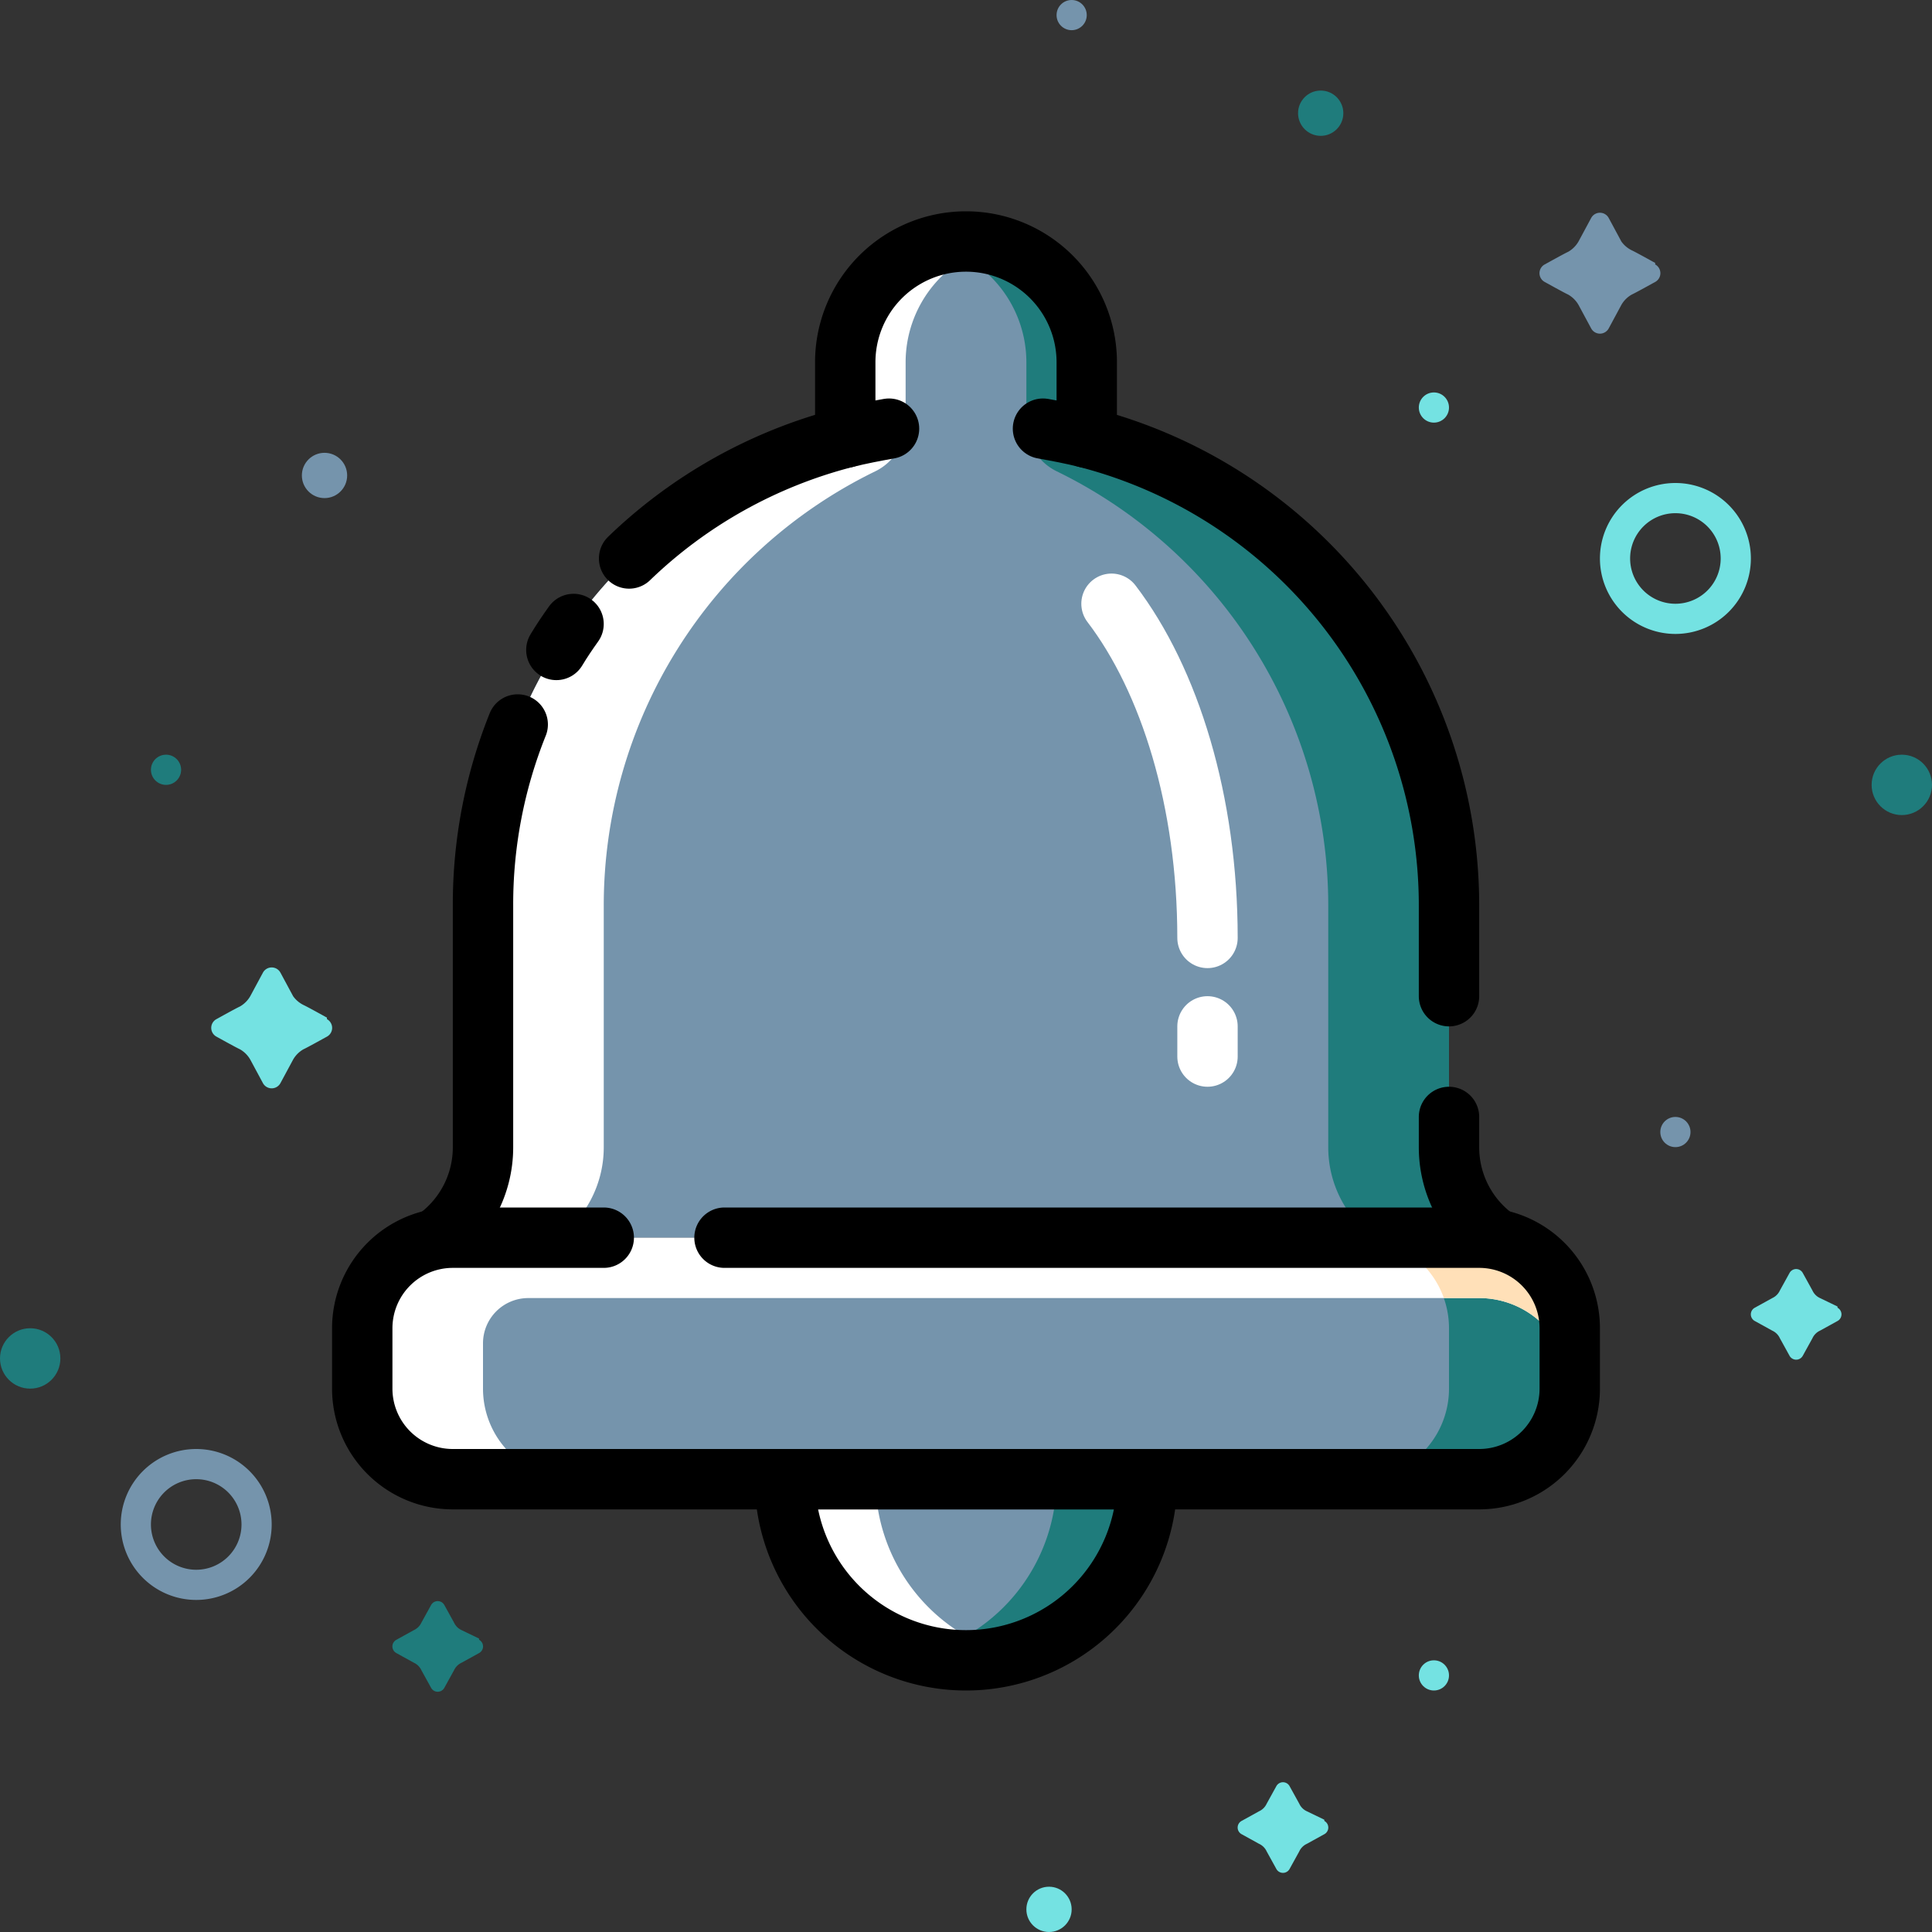 <svg xmlns="http://www.w3.org/2000/svg" viewBox="0 0 64 64"><rect x="0" y="0" width="64" height="64" fill="#333333" stroke="none"/><defs><style>.cls-1{fill:#74e2e2;}.cls-2{fill:#7594ac;}.cls-3{fill:#1f7c7c;}.cls-4{fill:#fff;}.cls-5,.cls-7{fill:none;stroke-linecap:round;stroke-linejoin:round;stroke-width:2px;}.cls-5{stroke:#000;}.cls-6{fill:#ffe0b8;}.cls-7{stroke:#fff;}</style></defs><title>notification_empty</title><g id="Layer_2" data-name="Layer 2"><g id="Layer_3" data-name="Layer 3"><path class="cls-1" d="M55.5,21A2.5,2.5,0,1,1,58,18.5,2.5,2.5,0,0,1,55.5,21Zm0-4A1.5,1.5,0,1,0,57,18.5,1.5,1.5,0,0,0,55.5,17Z"/><path class="cls-2" d="M6.5,53A2.5,2.5,0,1,1,9,50.5,2.5,2.5,0,0,1,6.5,53Zm0-4A1.5,1.5,0,1,0,8,50.5,1.5,1.5,0,0,0,6.5,49Z"/><path class="cls-1" d="M10.83,33.71c-.11-.06-.63-.35-.78-.42A.92.92,0,0,1,9.71,33l-.42-.78a.33.33,0,0,0-.58,0L8.29,33a.92.92,0,0,1-.34.34c-.15.07-.67.36-.78.42a.33.33,0,0,0,0,.58c.11.06.63.35.78.42a.92.92,0,0,1,.34.34l.42.78a.33.33,0,0,0,.58,0l.42-.78a.92.92,0,0,1,.34-.34c.15-.07.67-.36.78-.42a.33.33,0,0,0,0-.58Z"/><path class="cls-2" d="M54.83,8.71c-.11-.06-.63-.35-.78-.42A.92.92,0,0,1,53.71,8l-.42-.78a.33.33,0,0,0-.58,0L52.29,8a.92.92,0,0,1-.34.34c-.15.07-.67.36-.78.42a.33.33,0,0,0,0,.58c.11.06.63.35.78.42a.92.92,0,0,1,.34.34l.42.78a.33.33,0,0,0,.58,0l.42-.78a.92.92,0,0,1,.34-.34c.15-.07.67-.36.78-.42a.33.33,0,0,0,0-.58Z"/><path class="cls-1" d="M43.87,60.28,43.29,60a.51.51,0,0,1-.25-.25l-.32-.58a.25.25,0,0,0-.44,0l-.32.58a.51.51,0,0,1-.25.25l-.58.32a.25.25,0,0,0,0,.44l.58.32a.51.51,0,0,1,.25.25l.32.58a.25.25,0,0,0,.44,0l.32-.58a.51.51,0,0,1,.25-.25l.58-.32a.25.25,0,0,0,0-.44Z"/><path class="cls-3" d="M15.87,54.28,15.29,54a.51.51,0,0,1-.25-.25l-.32-.58a.25.25,0,0,0-.44,0l-.32.58a.51.51,0,0,1-.25.25l-.58.32a.25.25,0,0,0,0,.44l.58.32a.51.51,0,0,1,.25.25l.32.58a.25.25,0,0,0,.44,0l.32-.58a.51.51,0,0,1,.25-.25l.58-.32a.25.25,0,0,0,0-.44Z"/><path class="cls-1" d="M60.87,43.28,60.29,43a.51.51,0,0,1-.25-.25l-.32-.58a.25.25,0,0,0-.44,0l-.32.58a.51.51,0,0,1-.25.25l-.58.32a.25.25,0,0,0,0,.44l.58.32a.51.51,0,0,1,.25.25l.32.58a.25.25,0,0,0,.44,0l.32-.58a.51.51,0,0,1,.25-.25l.58-.32a.25.25,0,0,0,0-.44Z"/><circle class="cls-3" cx="43.75" cy="3.75" r="0.75"/><circle class="cls-2" cx="10.75" cy="15.75" r="0.75"/><circle class="cls-1" cx="34.75" cy="63.25" r="0.75"/><circle class="cls-2" cx="35.5" cy="0.5" r="0.5"/><circle class="cls-3" cx="5.5" cy="25.5" r="0.5"/><circle class="cls-2" cx="55.5" cy="37.5" r="0.5"/><circle class="cls-1" cx="47.5" cy="55.5" r="0.5"/><circle class="cls-1" cx="47.5" cy="13.5" r="0.5"/><circle class="cls-3" cx="63" cy="26" r="1"/><circle class="cls-3" cx="1" cy="45" r="1"/><path class="cls-2" d="M38,49a6,6,0,0,1-12,0Z"/><path class="cls-3" d="M35,49a6,6,0,0,1-4.5,5.81A6.16,6.16,0,0,0,32,55a6,6,0,0,0,6-6Z"/><path class="cls-4" d="M26,49a6,6,0,0,0,6,6,6.16,6.16,0,0,0,1.5-.19A6,6,0,0,1,29,49Z"/><path class="cls-5" d="M38,49a6,6,0,0,1-12,0Z"/><path class="cls-2" d="M49.66,41.11A3.73,3.73,0,0,1,48,38V30A16,16,0,0,0,36,14.5V12a4,4,0,0,0-8,0v2.5A16,16,0,0,0,16,30v8a3.73,3.73,0,0,1-1.66,3.11L13,42H51Z"/><path class="cls-3" d="M32,8a4,4,0,0,1,4,4v2.5A16,16,0,0,1,48,30v8a3.73,3.73,0,0,0,1.66,3.11L51,42H47l-1.34-.89A3.73,3.73,0,0,1,44,38V30a16,16,0,0,0-9-14.39A1.79,1.79,0,0,1,34,14h0V12a4,4,0,0,0-3-3.87A3.66,3.66,0,0,1,32,8Z"/><path class="cls-4" d="M32,8a4,4,0,0,0-4,4v2.5A16,16,0,0,0,16,30v8a3.73,3.73,0,0,1-1.66,3.11L13,42h4l1.34-.89A3.73,3.73,0,0,0,20,38V30a16,16,0,0,1,9-14.39A1.79,1.79,0,0,0,30,14h0V12a4,4,0,0,1,3-3.87A3.66,3.66,0,0,0,32,8Z"/><path class="cls-5" d="M48,33V30A16,16,0,0,0,36,14.5V12a4,4,0,0,0-8,0v2.5a16.07,16.07,0,0,0-7.16,4"/><path class="cls-5" d="M17.15,24A16,16,0,0,0,16,30v8a3.73,3.73,0,0,1-1.66,3.11L13,42H51l-1.34-.89A3.73,3.73,0,0,1,48,38V37"/><path class="cls-5" d="M19,20.67c-.2.28-.39.56-.57.86"/><path class="cls-5" d="M36,14.5c-.47-.12-1-.22-1.45-.3"/><path class="cls-5" d="M28,14.5c.47-.12,1-.22,1.45-.3"/><rect class="cls-2" x="12" y="41" width="40" height="8" rx="3"/><path class="cls-3" d="M52,44a3,3,0,0,0-3-3H45a3,3,0,0,1,3,3v2a3,3,0,0,1-3,3h4a3,3,0,0,0,3-3Z"/><path class="cls-4" d="M49,41H15a3,3,0,0,0-3,3v2a3,3,0,0,0,3,3h4a3,3,0,0,1-3-3V44.5A1.5,1.5,0,0,1,17.5,43H49a3,3,0,0,1,3,3V44A3,3,0,0,0,49,41Z"/><path class="cls-6" d="M49,41H45a3,3,0,0,1,2.83,2H49a3,3,0,0,1,3,3V44A3,3,0,0,0,49,41Z"/><path class="cls-5" d="M20,41H15a3,3,0,0,0-3,3v2a3,3,0,0,0,3,3H49a3,3,0,0,0,3-3V44a3,3,0,0,0-3-3H24"/><line class="cls-7" x1="40" y1="35" x2="40" y2="34"/><path class="cls-7" d="M40,31.07c0-4.52-1.25-8.54-3.18-11.07"/></g></g></svg>